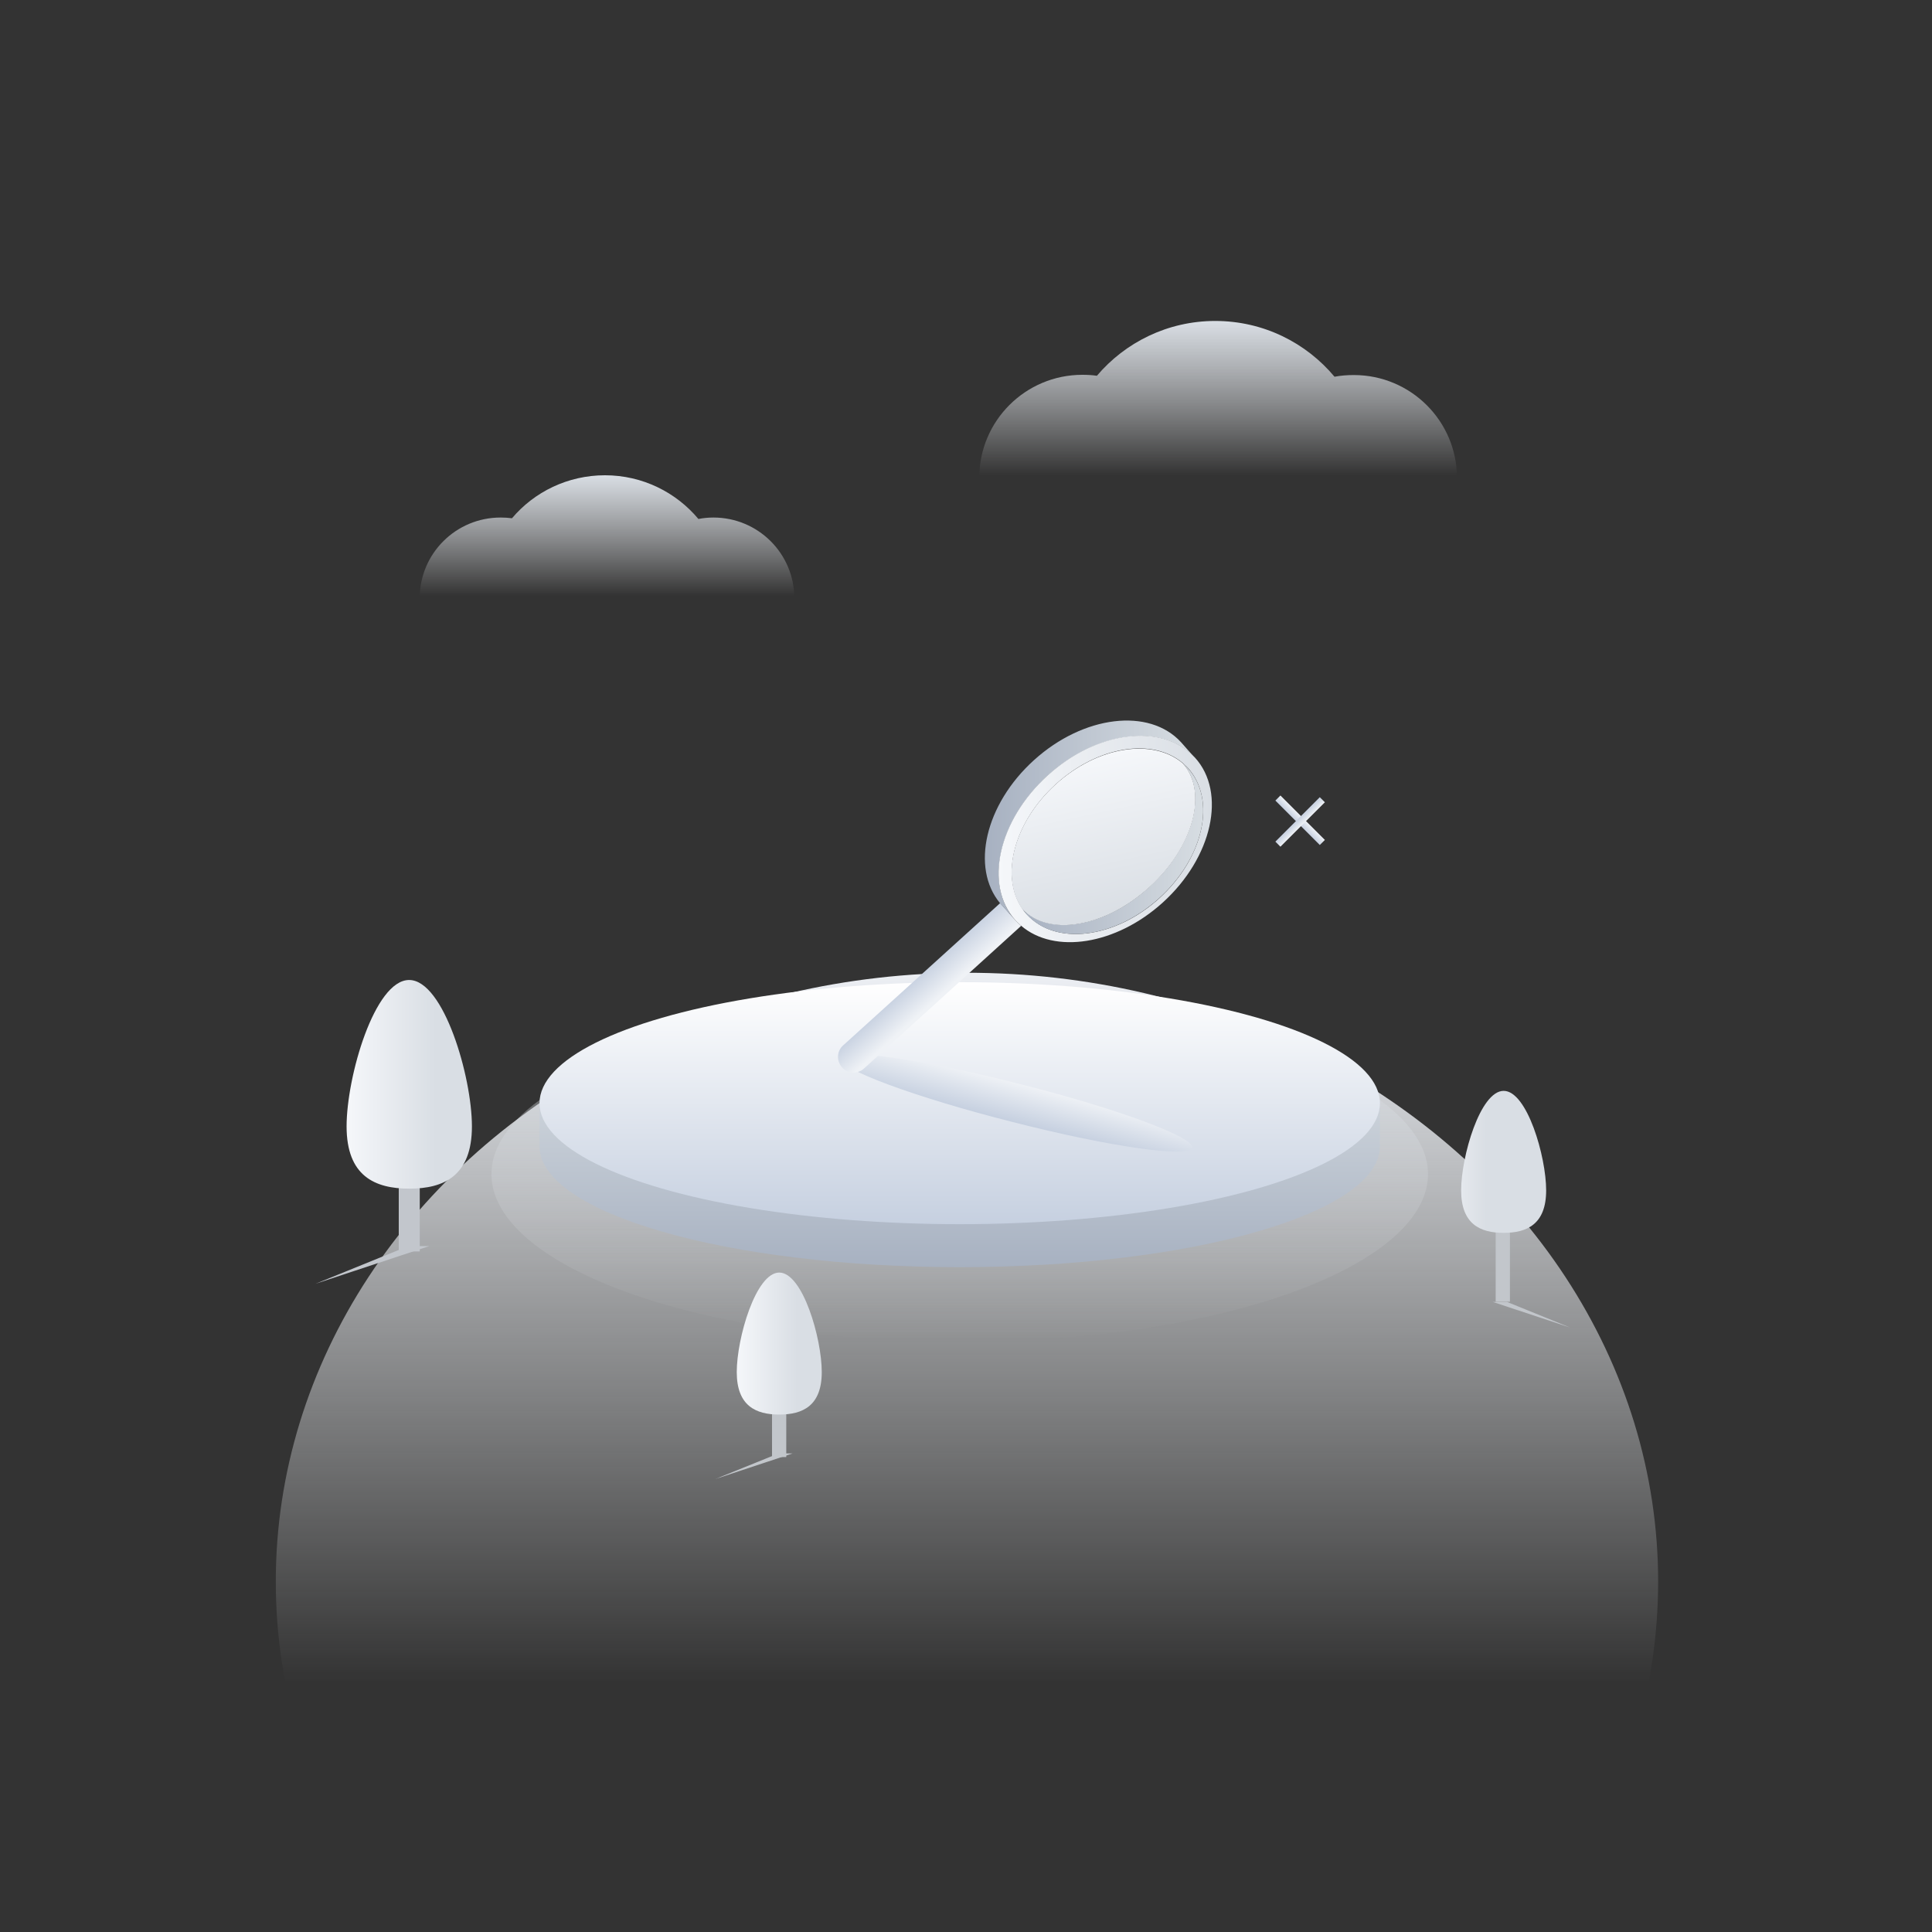 <?xml version="1.0" encoding="utf-8"?>
<!-- Generator: Adobe Illustrator 24.0.1, SVG Export Plug-In . SVG Version: 6.00 Build 0)  -->
<svg version="1.1" id="图层_1" xmlns="http://www.w3.org/2000/svg" xmlns:xlink="http://www.w3.org/1999/xlink" x="0px" y="0px"
	 viewBox="0 0 800 800" style="enable-background:new 0 0 800 800;" xml:space="preserve">
<rect x="0" y="0" width="800" height="800" fill="#333333" stroke="none"/>
<style type="text/css">
	.st0{fill:url(#SVGID_1_);}
	.st1{fill:url(#SVGID_2_);}
	.st2{fill:url(#SVGID_3_);}
	.st3{fill:url(#SVGID_4_);}
	.st4{fill-rule:evenodd;clip-rule:evenodd;fill:url(#形状结合_1_);}
	.st5{fill-rule:evenodd;clip-rule:evenodd;fill:url(#形状结合备份_1_);}
	.st6{fill-rule:evenodd;clip-rule:evenodd;fill:#C2C6CC;}
	.st7{fill-rule:evenodd;clip-rule:evenodd;fill:url(#Fill-1_3_);}
	.st8{fill-rule:evenodd;clip-rule:evenodd;fill:#C2C6CB;}
	.st9{fill-rule:evenodd;clip-rule:evenodd;fill:url(#Fill-1_4_);}
	.st10{fill-rule:evenodd;clip-rule:evenodd;fill:url(#Fill-1_5_);}
	.st11{fill:url(#SVGID_5_);}
	.st12{fill:url(#SVGID_6_);}
	.st13{fill:url(#SVGID_7_);}
	.st14{fill:url(#SVGID_8_);}
	.st15{fill:url(#SVGID_9_);}
	.st16{fill:url(#SVGID_10_);}
	.st17{fill:url(#SVGID_11_);}
	.st18{fill:url(#SVGID_12_);}
</style>
<linearGradient id="SVGID_1_" gradientUnits="userSpaceOnUse" x1="400.416" y1="-105" x2="400.416" y2="399.272" gradientTransform="matrix(1 0 0 -1 0 802)">
	<stop  offset="0.417" style="stop-color:#F8FAFC;stop-opacity:0"/>
	<stop  offset="1" style="stop-color:#ECEFF4"/>
</linearGradient>
<ellipse class="st0" cx="400.4" cy="654.9" rx="286.2" ry="252.1"/>
<linearGradient id="SVGID_2_" gradientUnits="userSpaceOnUse" x1="397.416" y1="246.273" x2="397.416" y2="385.272" gradientTransform="matrix(1 0 0 -1 0 802)">
	<stop  offset="0" style="stop-color:#DFE2E5;stop-opacity:0"/>
	<stop  offset="1" style="stop-color:#D7DCE2;stop-opacity:0.5"/>
</linearGradient>
<ellipse class="st1" cx="397.4" cy="486.2" rx="193.9" ry="69.5"/>
<g>
	
		<linearGradient id="SVGID_3_" gradientUnits="userSpaceOnUse" x1="397.416" y1="277.272" x2="397.416" y2="366.373" gradientTransform="matrix(1 0 0 -1 0 802)">
		<stop  offset="0" style="stop-color:#A7B1C1"/>
		<stop  offset="1" style="stop-color:#D7DDE2"/>
	</linearGradient>
	<path class="st2" d="M571.4,474.6c0,27.7-77.9,50.1-174,50.1s-174-22.4-174-50.1c0-6,0-10,0-16.7c24.1-19.3,98.6-22.3,174-22.3
		c76.8,0,150.9,0.2,174,20C571.4,466.8,571.4,469,571.4,474.6z"/>
	
		<linearGradient id="SVGID_4_" gradientUnits="userSpaceOnUse" x1="397.416" y1="295.072" x2="397.416" y2="395.272" gradientTransform="matrix(1 0 0 -1 0 802)">
		<stop  offset="0" style="stop-color:#C6D0E0"/>
		<stop  offset="1" style="stop-color:#FFFFFF"/>
	</linearGradient>
	<ellipse class="st3" cx="397.4" cy="456.8" rx="174" ry="50.1"/>
</g>
<linearGradient id="形状结合_1_" gradientUnits="userSpaceOnUse" x1="97.871" y1="788.544" x2="97.871" y2="790.455" gradientTransform="matrix(40.61 0 0 -26.2 -3723.12 20906.703)">
	<stop  offset="0" style="stop-color:#F5F7FA;stop-opacity:0"/>
	<stop  offset="1" style="stop-color:#D9DEE4"/>
</linearGradient>
<path id="形状结合" class="st4" d="M250.5,196.8c15.6,0,29.5,7.1,38.7,18.1c2-0.4,4.1-0.6,6.2-0.6c18.5,0,33.5,14.9,33.5,33.4
	s-15,33.4-33.5,33.4c-2.6,0-5.1-0.3-7.5-0.8c-9.2,10.2-22.6,16.7-37.4,16.7c-14.7,0-28-6.3-37.2-16.4c-2,0.4-4,0.5-6,0.5
	c-18.5,0-33.5-14.9-33.5-33.4s15-33.4,33.5-33.4c1.6,0,3.2,0.1,4.7,0.3C221.2,203.7,235.1,196.8,250.5,196.8z"/>
<linearGradient id="形状结合备份_1_" gradientUnits="userSpaceOnUse" x1="99.837" y1="791.259" x2="99.837" y2="793.17" gradientTransform="matrix(51.745 0 0 -33.405 -4661.734 26628.783)">
	<stop  offset="0" style="stop-color:#F5F7FA;stop-opacity:0"/>
	<stop  offset="1" style="stop-color:#D9DEE4"/>
</linearGradient>
<path id="形状结合备份" class="st5" d="M503.2,132.9c19.9,0,37.6,9,49.4,23.1c2.6-0.5,5.2-0.7,8-0.7
	c23.6,0,42.7,19.1,42.7,42.6s-19.1,42.6-42.7,42.6c-3.3,0-6.5-0.4-9.6-1.1c-11.7,13-28.8,21.2-47.7,21.2c-18.8,0-35.6-8-47.4-20.9
	c-2.5,0.5-5.1,0.7-7.7,0.7c-23.6,0-42.7-19.1-42.7-42.6s19.1-42.6,42.7-42.6c2,0,4,0.1,6,0.4C465.9,141.8,483.5,132.9,503.2,132.9z"
	/>
<g id="编组-6" transform="translate(57.515, 71.395)">
	<polygon id="Fill-3" class="st6" points="107.6,446.8 116.3,446.8 116.3,377.7 107.6,377.7 	"/>
	
		<linearGradient id="Fill-1_3_" gradientUnits="userSpaceOnUse" x1="39.005" y1="711.382" x2="36.664" y2="711.382" gradientTransform="matrix(15.72 0 0 -26.2 -490.328 19015.85)">
		<stop  offset="0" style="stop-color:#D9DEE4"/>
		<stop  offset="1" style="stop-color:#F5F7FA"/>
	</linearGradient>
	<path id="Fill-1" class="st7" d="M137.9,395c0,20.5-11.6,25.8-25.9,25.8S86,415.6,86,395s11.6-60.6,25.9-60.6
		S137.9,374.5,137.9,395"/>
	<polygon id="路径-20" class="st6" points="120.2,444.6 73.1,460.2 111.5,444.6 	"/>
</g>
<g id="编组-5" transform="translate(39.175, 96.94)">
	<polygon id="Fill-3_1_" class="st8" points="280.5,506.4 286.4,506.4 286.4,459.4 280.5,459.4 	"/>
	
		<linearGradient id="Fill-1_4_" gradientUnits="userSpaceOnUse" x1="73.896" y1="674.557" x2="71.555" y2="674.557" gradientTransform="matrix(10.69 0 0 -17.816 -499.07 12477.269)">
		<stop  offset="0" style="stop-color:#D9DEE4"/>
		<stop  offset="1" style="stop-color:#F5F7FA"/>
	</linearGradient>
	<path id="Fill-1_1_" class="st9" d="M301.1,471.2c0,14-7.9,17.6-17.6,17.6s-17.6-3.6-17.6-17.6s7.9-41.2,17.6-41.2
		S301.1,457.2,301.1,471.2"/>
	<polygon id="路径-20_1_" class="st8" points="289,504.9 257,515.5 283.2,504.9 	"/>
</g>
<g id="编组-3" transform="translate(186.93, 97.5) scale(-1, 1) translate(-186.93, -97.5) translate(179.93, 82.5)">
	<polygon id="Fill-3_2_" class="st8" points="-431.3,456.5 -425.4,456.5 -425.4,409.5 -431.3,409.5 	"/>
	
		<linearGradient id="Fill-1_5_" gradientUnits="userSpaceOnUse" x1="129.735" y1="692.407" x2="127.393" y2="692.407" gradientTransform="matrix(-10.69 0 0 -17.816 965.526 12734.532)">
		<stop  offset="0" style="stop-color:#D9DEE4"/>
		<stop  offset="1" style="stop-color:#F5F7FA"/>
	</linearGradient>
	<path id="Fill-1_2_" class="st10" d="M-411.1,410.4c0,14-7.9,17.6-17.6,17.6c-9.7,0-17.6-3.6-17.6-17.6s7.9-41.2,17.6-41.2
		C-419,369.2-411.1,396.4-411.1,410.4"/>
	<polygon id="路径-20_2_" class="st8" points="-424.2,456.6 -456.2,467.2 -430.1,456.6 	"/>
</g>
<linearGradient id="SVGID_5_" gradientUnits="userSpaceOnUse" x1="398.4" y1="472.014" x2="398.409" y2="456.014" gradientTransform="matrix(1.139 0.289 -0.246 0.969 81.591 -108.289)">
	<stop  offset="0" style="stop-color:#C6D0E0"/>
	<stop  offset="1" style="stop-color:#EFF2F6"/>
</linearGradient>
<path class="st11" d="M493.7,475.3c-1.1,4.3-34.6-0.5-74.8-10.8c-40.2-10.2-72-22-70.9-26.3s34.6,0.5,74.8,10.8
	C463.1,459.2,494.8,471,493.7,475.3z"/>
<g>
	
		<linearGradient id="SVGID_6_" gradientUnits="userSpaceOnUse" x1="561.334" y1="331.342" x2="561.335" y2="328.327" gradientTransform="matrix(0.707 0.707 -0.707 0.707 374.658 -290.505)">
		<stop  offset="0" style="stop-color:#C6D0E0"/>
		<stop  offset="1" style="stop-color:#EFF2F6"/>
	</linearGradient>
	<polygon class="st12" points="546.5,349.9 528.1,331.5 530.2,329.4 548.6,347.8 	"/>
	
		<linearGradient id="SVGID_7_" gradientUnits="userSpaceOnUse" x1="550.834" y1="295.173" x2="550.835" y2="292.158" gradientTransform="matrix(-0.707 0.707 -0.707 -0.707 1135.505 158.508)">
		<stop  offset="0" style="stop-color:#C6D0E0"/>
		<stop  offset="1" style="stop-color:#EFF2F6"/>
	</linearGradient>
	<polygon class="st13" points="528.1,348.5 546.5,330.1 548.6,332.2 530.2,350.6 	"/>
</g>
<g>
	
		<linearGradient id="SVGID_8_" gradientUnits="userSpaceOnUse" x1="-1072.73" y1="1464.608" x2="-1059.937" y2="1464.608" gradientTransform="matrix(-0.67 -0.74 0.74 -0.67 -1415.406 601.64)">
		<stop  offset="0" style="stop-color:#EFF2F6"/>
		<stop  offset="1" style="stop-color:#C6D0E0"/>
	</linearGradient>
	<path class="st14" d="M414.1,374l-65,58.9c-2.6,2.3-2.8,6.4-0.5,9c0,0,0,0,0.1,0.1c1.1,1.3,2.7,2,4.4,2.1c1.7,0.1,3.4-0.5,4.6-1.6
		l65-59l0.1-0.2c-0.8-0.7-1.6-1.4-2.3-2.2l-5.7-6.4c-0.2-0.3-0.5-0.5-0.7-0.8L414.1,374z"/>
	<linearGradient id="SVGID_9_" gradientUnits="userSpaceOnUse" x1="407.732" y1="339.731" x2="494.23" y2="339.731">
		<stop  offset="0" style="stop-color:#A7B1C1"/>
		<stop  offset="1" style="stop-color:#D7DDE2"/>
	</linearGradient>
	<path class="st15" d="M489.1,307.4c-13.2-14.5-40.5-11.2-61,7.4c-20.2,18.3-26.2,44.5-14,59.2c0.2,0.3,0.5,0.5,0.7,0.8l5.7,6.4
		c-13.1-14.6-7.1-41.4,13.3-60c20.2-18.3,47-21.8,60.4-8l0,0L489.1,307.4z"/>
	<linearGradient id="SVGID_10_" gradientUnits="userSpaceOnUse" x1="413.49" y1="347.392" x2="501.807" y2="347.392">
		<stop  offset="0" style="stop-color:#F5F7FA"/>
		<stop  offset="1" style="stop-color:#D9DEE4"/>
	</linearGradient>
	<path class="st16" d="M481.5,373.7c20.5-18.6,26.5-45.5,13.3-60l-0.6-0.6c-13.4-13.8-40.2-10.4-60.4,8
		c-20.5,18.6-26.5,45.5-13.3,60c0.7,0.8,1.5,1.5,2.3,2.2C436.6,395.2,462.1,391.3,481.5,373.7z M480,372
		c-18.4,16.7-43,19.7-54.8,6.6c-0.7-0.7-1.3-1.5-1.9-2.4l0,0c-9.2-13.4-3.5-35.7,13.9-51.5s40-19.3,52.5-8.8l0,0
		c0.8,0.7,1.5,1.4,2.2,2.1C503.8,331.2,498.4,355.3,480,372z"/>
	<linearGradient id="SVGID_11_" gradientUnits="userSpaceOnUse" x1="423.301" y1="351.376" x2="498.216" y2="351.376">
		<stop  offset="0" style="stop-color:#A7B1C1"/>
		<stop  offset="1" style="stop-color:#D7DDE2"/>
	</linearGradient>
	<path class="st17" d="M491.9,318.1c-0.7-0.8-1.4-1.5-2.2-2.1c10.6,11.8,4.5,34.7-13.9,51.4c-18.4,16.7-41.8,20.5-52.6,8.8
		c0.6,0.8,1.2,1.6,1.9,2.4c11.8,13.1,36.4,10.1,54.8-6.6C498.4,355.3,503.8,331.2,491.9,318.1z"/>
	
		<linearGradient id="SVGID_12_" gradientUnits="userSpaceOnUse" x1="-1041.003" y1="1578.403" x2="-1098.631" y2="1545.138" gradientTransform="matrix(-0.67 -0.74 0.74 -0.67 -1415.406 601.64)">
		<stop  offset="0" style="stop-color:#F5F7FA"/>
		<stop  offset="1" style="stop-color:#D9DEE4"/>
	</linearGradient>
	<path class="st18" d="M489.7,316c-12.5-10.5-35.2-7-52.6,8.8c-17.3,15.7-23.1,38-13.9,51.5l0,0c10.7,11.7,34.1,7.9,52.6-8.8
		S500.4,327.8,489.7,316L489.7,316z"/>
</g>
</svg>
